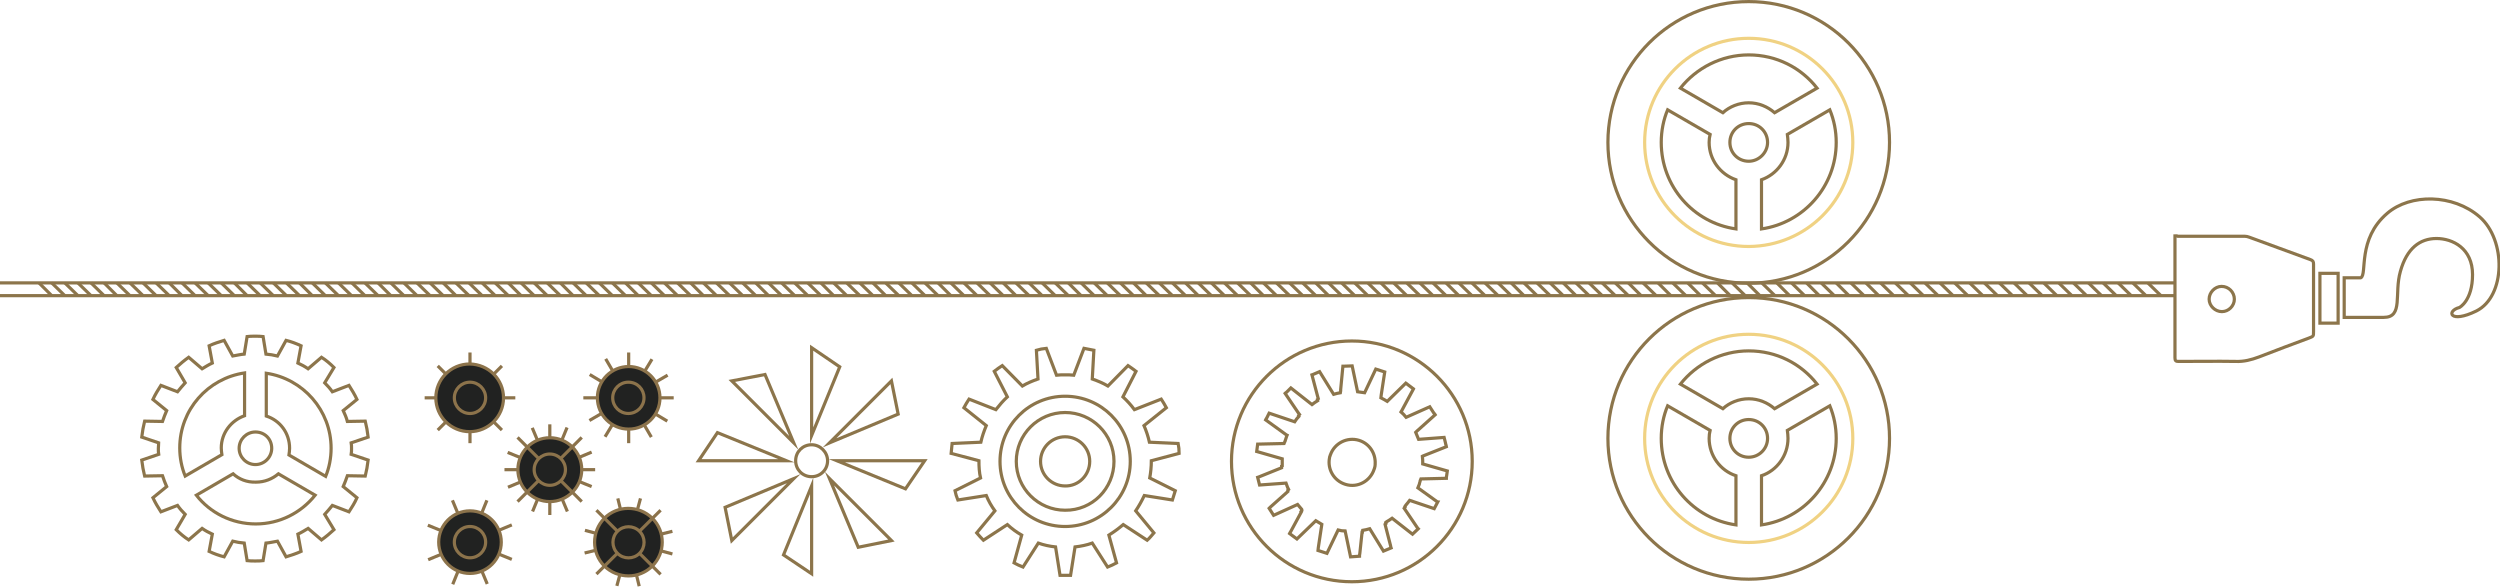 <?xml version="1.0" encoding="utf-8"?>
<!-- Generator: Adobe Illustrator 22.0.1, SVG Export Plug-In . SVG Version: 6.00 Build 0)  -->
<svg version="1.1" id="Layer_1" xmlns="http://www.w3.org/2000/svg" xmlns:xlink="http://www.w3.org/1999/xlink" x="0px" y="0px"
	 width="783px" height="183.7px" viewBox="0 0 783 183.7" style="enable-background:new 0 0 783 183.7;" xml:space="preserve">
<style type="text/css">
	.st0{fill:none;stroke:#8C754B;stroke-miterlimit:10;}
	.st1{fill:none;stroke:#F0D283;stroke-miterlimit:10;}
	.st2{fill-rule:evenodd;clip-rule:evenodd;fill:none;stroke:#8C754B;stroke-miterlimit:10;}
	.st3{fill:none;stroke:#8C734B;stroke-miterlimit:10;}
	.st4{fill:#212221;stroke:#8C734B;stroke-miterlimit:10;}
</style>
<g>
	<g>
		<path class="st0" d="M591.8,44.6c0-24.3-19.7-44.1-44.1-44.1c-24.3,0-44.1,19.7-44.1,44.1c0,24.3,19.7,44.1,44.1,44.1
			C572,88.7,591.8,68.9,591.8,44.6z"/>
		<g>
			<path class="st0" d="M553.6,44.6c0-3.3-2.6-5.9-5.9-5.9c-3.3,0-5.9,2.6-5.9,5.9c0,3.3,2.6,5.9,5.9,5.9
				C550.9,50.5,553.6,47.8,553.6,44.6z"/>
			<path class="st0" d="M543.7,56.3v15.4c-13.3-1.9-23.4-13.3-23.4-27.1c0-3.6,0.7-7.1,2-10.2l13.3,7.7c-0.2,0.8-0.3,1.6-0.3,2.5
				C535.3,50,538.8,54.6,543.7,56.3z"/>
			<path class="st0" d="M560,44.6c0-0.8-0.1-1.7-0.2-2.5l13.3-7.7c1.3,3.2,2,6.6,2,10.2c0,13.8-10.2,25.2-23.4,27.1V56.3
				C556.5,54.6,560,50,560,44.6z"/>
			<path class="st0" d="M539.6,35.3l-13.3-7.7c5-6.3,12.8-10.4,21.4-10.4c8.7,0,16.4,4,21.4,10.4l-13.3,7.7c-2.2-1.9-5-3.1-8.1-3.1
				C544.6,32.2,541.7,33.4,539.6,35.3z"/>
		</g>
		<path class="st1" d="M580.3,44.6c0-18-14.6-32.6-32.6-32.6c-18,0-32.6,14.6-32.6,32.6c0,18,14.6,32.6,32.6,32.6
			C565.7,77.1,580.3,62.6,580.3,44.6z"/>
	</g>
	<g>
		<path class="st0" d="M591.8,137.3c0-24.3-19.7-44.1-44.1-44.1c-24.3,0-44.1,19.7-44.1,44.1c0,24.3,19.7,44.1,44.1,44.1
			C572,181.4,591.8,161.7,591.8,137.3z"/>
		<g>
			<path class="st0" d="M553.6,137.3c0-3.3-2.6-5.9-5.9-5.9c-3.3,0-5.9,2.6-5.9,5.9c0,3.3,2.6,5.9,5.9,5.9
				C550.9,143.2,553.6,140.6,553.6,137.3z"/>
			<path class="st0" d="M543.7,149v15.4c-13.3-1.9-23.4-13.3-23.4-27.1c0-3.6,0.7-7.1,2-10.2l13.3,7.7c-0.2,0.8-0.3,1.6-0.3,2.5
				C535.3,142.7,538.8,147.4,543.7,149z"/>
			<path class="st0" d="M560,137.3c0-0.8-0.1-1.7-0.2-2.5l13.3-7.7c1.3,3.2,2,6.6,2,10.2c0,13.8-10.2,25.2-23.4,27.1V149
				C556.5,147.4,560,142.7,560,137.3z"/>
			<path class="st0" d="M539.6,128l-13.3-7.7c5-6.3,12.8-10.4,21.4-10.4c8.7,0,16.4,4,21.4,10.4l-13.3,7.7c-2.2-1.9-5-3.1-8.1-3.1
				C544.6,124.9,541.7,126.1,539.6,128z"/>
		</g>
		<path class="st1" d="M580.3,137.3c0-18-14.6-32.6-32.6-32.6c-18,0-32.6,14.6-32.6,32.6c0,18,14.6,32.6,32.6,32.6
			C565.7,169.9,580.3,155.3,580.3,137.3z"/>
	</g>
	<path class="st0" d="M450.2,157.2l-6.1-4.4c0.1-0.2,0.1-0.4,0.2-0.6c0-0.1,0.1-0.2,0.1-0.2c0.1-0.2,0.2-0.5,0.2-0.7
		c0-0.1,0.1-0.2,0.1-0.3c0-0.1,0.1-0.2,0.1-0.4l0,0c0.1-0.2,0.1-0.4,0.2-0.6l8-0.2l0-0.3l0.1-0.6l0.2-1.4l-7.7-2.2
		c0-0.8,0-1.6-0.1-2.4l0.2-0.1l0,0l7.3-2.9l-0.1-0.5l-0.1-0.3l-0.1-0.5l-0.4-1.6l-8,0.6c-0.3-0.7-0.6-1.5-0.9-2.2l0.3-0.3l0.1-0.1
		l5.7-5.1l-0.2-0.3l-0.2-0.2l-0.2-0.3l-1.1-1.7l-7.4,3.3c-0.5-0.6-1-1.2-1.6-1.7l0.3-0.5l0.1-0.2l3.5-6.5l-0.1-0.1l-0.2-0.1
		l-0.1-0.1l-2-1.5l-5.8,5.7c-0.6-0.4-1.3-0.7-2-1.1l0.1-0.9l1.1-7.2l-2.8-0.9l-3.5,7.4c-0.7-0.1-1.5-0.2-2.2-0.3l-1.7-8.1l-2.8,0.1
		l0,0l-0.1,0l0,0l-0.7,7.3l0,0.4l-0.1,0.6c-0.7,0.1-1.4,0.3-2.1,0.5l-4.4-7.1l-2.1,0.9l-0.3,0.1l0,0l1.8,6.8l0.2,0.7
		c-0.1,0.1-0.2,0.1-0.3,0.2l0.1,0.4c-0.6,0.4-1.2,0.7-1.8,1.2l-6.6-5.2l-1.3,1.3l-0.4,0.3l-0.1,0.1l4.2,6.2l0.3,0.4
		c-0.1,0.1-0.2,0.2-0.3,0.4l0.1,0.2c-0.5,0.5-0.9,1.1-1.3,1.7l-8-2.7l-0.7,1.4l-0.3,0.5l-0.1,0.2l6.5,4.7l0.2,0.1
		c-0.1,0.2-0.1,0.4-0.2,0.6l0,0c-0.1,0.4-0.3,0.8-0.4,1.2l0,0.1c0,0,0,0.1-0.1,0.1l0,0c-0.1,0.2-0.1,0.4-0.2,0.6l-8.3,0.2l0,0
		l-0.3,2.3l8,2.3c0,0.4,0,0.9,0,1.3c0,0.3,0,0.6,0,0.9l-0.2,0.1c0,0.2,0,0.3,0,0.5l-7.2,2.9l-0.3,0.1l0,0l0.6,2.4l8.3-0.6
		c0.2,0.5,0.3,1,0.5,1.4c0.1,0.2,0.2,0.4,0.3,0.6l-0.3,0.3c0,0.1,0.1,0.2,0.1,0.3l-5.5,4.9l-0.3,0.3l-0.1,0.1l1.4,2.2l7.5-3.4
		c0.4,0.5,0.8,0.9,1.2,1.4c0.1,0.1,0.2,0.2,0.2,0.3l-0.3,0.5c0,0,0.1,0.1,0.1,0.1l-3.3,6.1l-0.3,0.5l-0.1,0.2l2.3,1.7l5.9-5.7
		c0.6,0.4,1.3,0.7,1.9,1.1l-1.1,7.3l0,0l-0.1,0.9l2.8,0.9l3.5-7.3c0.7,0.2,1.5,0.3,2.2,0.3l1.7,8.1l2.8-0.2l0-0.3l0.1-0.6l0.7-6.6
		c0,0,0,0,0,0c0,0,0.1,0,0.1,0c0,0,0,0,0,0l0.1-0.6c0.7-0.1,1.5-0.3,2.2-0.5l4.3,7l2.4-1l-0.1-0.3l-0.1-0.5l-1.7-6.6
		c0.1-0.1,0.2-0.1,0.3-0.2l-0.1-0.4c0.1-0.1,0.2-0.1,0.3-0.2c0.6-0.3,1.1-0.7,1.7-1.1l6.4,5l1.8-1.7l-0.2-0.2l-0.2-0.3l-4-5.9
		c0.1-0.1,0.2-0.2,0.3-0.4l-0.1-0.2c0.1-0.2,0.3-0.3,0.4-0.5c0.4-0.4,0.7-0.9,1.1-1.4l7.7,2.6l1.1-2.1L450.2,157.2L450.2,157.2z
		 M416.4,143.4C416.4,143.4,416.4,143.4,416.4,143.4c0-0.2,0.1-0.5,0.2-0.7l0-0.1c0-0.1,0.1-0.2,0.1-0.2c1.3-3.6,5.2-5.6,8.9-4.5
		c3.3,1,5.3,4.1,5.1,7.4l0,0c0,0.1,0,0.1,0,0.2c0,0.4-0.1,0.8-0.2,1.1c0,0.1,0,0.2-0.1,0.3c-1.2,3.8-5.2,6-9,4.8
		C417.8,150.6,415.7,147,416.4,143.4z"/>
	<g>
		<path class="st0" d="M355.3,128.3l8.4-3.3c0.6,0.9,1.1,1.8,1.6,2.7l-7,5.6c0.7,1.6,1.3,3.4,1.7,5.2l9,0.4c0.2,1,0.3,2,0.3,3.1
			l-8.7,2.3c0,0,0,0,0,0c0,1.9-0.2,3.7-0.5,5.4l8,4c-0.3,1-0.6,2-0.9,2.9l-8.8-1.4c-0.8,1.7-1.7,3.3-2.7,4.8l5.7,6.9
			c-0.7,0.8-1.3,1.6-2.1,2.3l-7.5-4.9c-1.4,1.2-2.9,2.3-4.5,3.3l2.4,8.7c-0.9,0.5-1.8,0.9-2.8,1.3l-4.8-7.5c-1.7,0.6-3.6,1-5.4,1.2
			l-1.4,8.9H332l-1.4-8.9c-1.9-0.2-3.7-0.6-5.4-1.2l-4.8,7.5c-1-0.4-1.9-0.8-2.8-1.3l2.4-8.7c-1.6-0.9-3.1-2-4.5-3.3l-7.5,4.9
			c-0.7-0.7-1.4-1.5-2.1-2.3l5.7-6.9c-1.1-1.5-2-3.1-2.7-4.8l-8.9,1.4c-0.4-1-0.7-1.9-0.9-2.9l8-4c-0.4-1.7-0.5-3.6-0.5-5.4
			c0,0,0,0,0,0l-8.7-2.3c0.1-1,0.2-2.1,0.3-3.1l9-0.4c0.4-1.8,1-3.5,1.7-5.2l-7-5.6c0.5-0.9,1-1.8,1.6-2.7l8.4,3.3
			c1.1-1.4,2.3-2.8,3.6-4l-4.1-8c0.8-0.6,1.7-1.3,2.5-1.8l6.3,6.4c1.5-0.9,3.2-1.6,4.9-2.2l-0.5-9c1-0.3,2-0.5,3.1-0.6l3.2,8.4
			c0.9-0.1,1.8-0.1,2.7-0.1c0.9,0,1.8,0,2.7,0.1l3.2-8.4c1,0.2,2.1,0.4,3.1,0.6l-0.5,9c1.7,0.6,3.4,1.3,4.9,2.2l6.3-6.4
			c0.9,0.6,1.7,1.2,2.5,1.8l-4.1,8C353,125.5,354.2,126.8,355.3,128.3z"/>
		<path class="st0" d="M354,144.5c0-11.3-9.1-20.4-20.4-20.4c-11.3,0-20.4,9.1-20.4,20.4c0,11.3,9.1,20.4,20.4,20.4
			C344.8,164.9,354,155.8,354,144.5z"/>
		<path class="st0" d="M348.9,144.5c0-8.5-6.9-15.3-15.3-15.3c-8.5,0-15.3,6.9-15.3,15.3c0,8.5,6.9,15.3,15.3,15.3
			C342.1,159.9,348.9,153,348.9,144.5z"/>
		<path class="st0" d="M341.3,144.5c0-4.3-3.5-7.7-7.7-7.7c-4.3,0-7.7,3.5-7.7,7.7c0,4.3,3.5,7.7,7.7,7.7
			C337.8,152.3,341.3,148.8,341.3,144.5z"/>
	</g>
	<line class="st0" x1="0" y1="92.6" x2="681.4" y2="92.6"/>
	<line class="st0" x1="0" y1="88.6" x2="681.4" y2="88.6"/>
	<line class="st0" x1="672.7" y1="88.6" x2="676.8" y2="92.6"/>
	<line class="st0" x1="668" y1="88.6" x2="672.1" y2="92.6"/>
	<line class="st0" x1="663.4" y1="88.6" x2="667.5" y2="92.6"/>
	<line class="st0" x1="658.7" y1="88.6" x2="662.8" y2="92.6"/>
	<line class="st0" x1="654.1" y1="88.6" x2="658.2" y2="92.6"/>
	<line class="st0" x1="649.4" y1="88.6" x2="653.5" y2="92.6"/>
	<line class="st0" x1="644.8" y1="88.6" x2="648.9" y2="92.6"/>
	<line class="st0" x1="640.1" y1="88.6" x2="644.2" y2="92.6"/>
	<line class="st0" x1="635.5" y1="88.6" x2="639.6" y2="92.6"/>
	<line class="st0" x1="630.8" y1="88.6" x2="634.9" y2="92.6"/>
	<line class="st0" x1="626.2" y1="88.6" x2="630.3" y2="92.6"/>
	<line class="st0" x1="621.5" y1="88.6" x2="625.6" y2="92.6"/>
	<line class="st0" x1="616.9" y1="88.6" x2="621" y2="92.6"/>
	<line class="st0" x1="612.2" y1="88.6" x2="616.3" y2="92.6"/>
	<line class="st0" x1="607.6" y1="88.6" x2="611.7" y2="92.6"/>
	<line class="st0" x1="602.9" y1="88.6" x2="607" y2="92.6"/>
	<line class="st0" x1="598.3" y1="88.6" x2="602.4" y2="92.6"/>
	<line class="st0" x1="593.6" y1="88.6" x2="597.7" y2="92.6"/>
	<line class="st0" x1="589" y1="88.6" x2="593.1" y2="92.6"/>
	<line class="st0" x1="584.4" y1="88.6" x2="588.4" y2="92.6"/>
	<line class="st0" x1="579.7" y1="88.6" x2="583.8" y2="92.6"/>
	<line class="st0" x1="575.1" y1="88.6" x2="579.1" y2="92.6"/>
	<line class="st0" x1="570.4" y1="88.6" x2="574.5" y2="92.6"/>
	<line class="st0" x1="565.8" y1="88.6" x2="569.8" y2="92.6"/>
	<line class="st0" x1="561.1" y1="88.6" x2="565.2" y2="92.6"/>
	<line class="st0" x1="556.5" y1="88.6" x2="560.5" y2="92.6"/>
	<line class="st0" x1="551.8" y1="88.6" x2="555.9" y2="92.6"/>
	<line class="st0" x1="547.2" y1="88.6" x2="551.2" y2="92.6"/>
	<line class="st0" x1="542.5" y1="88.6" x2="546.6" y2="92.6"/>
	<line class="st0" x1="537.9" y1="88.6" x2="541.9" y2="92.6"/>
	<line class="st0" x1="533.2" y1="88.6" x2="537.3" y2="92.6"/>
	<line class="st0" x1="528.6" y1="88.6" x2="532.6" y2="92.6"/>
	<line class="st0" x1="523.9" y1="88.6" x2="528" y2="92.6"/>
	<line class="st0" x1="519.3" y1="88.6" x2="523.3" y2="92.6"/>
	<line class="st0" x1="514.6" y1="88.6" x2="518.7" y2="92.6"/>
	<line class="st0" x1="510" y1="88.6" x2="514" y2="92.6"/>
	<line class="st0" x1="505.9" y1="88.6" x2="510" y2="92.6"/>
	<line class="st0" x1="501.8" y1="88.6" x2="505.9" y2="92.6"/>
	<line class="st0" x1="497.7" y1="88.6" x2="501.8" y2="92.6"/>
	<line class="st0" x1="493.6" y1="88.6" x2="497.7" y2="92.6"/>
	<line class="st0" x1="489.6" y1="88.6" x2="493.6" y2="92.6"/>
	<line class="st0" x1="485.5" y1="88.6" x2="489.6" y2="92.6"/>
	<line class="st0" x1="481.4" y1="88.6" x2="485.5" y2="92.6"/>
	<line class="st0" x1="477.3" y1="88.6" x2="481.4" y2="92.6"/>
	<line class="st0" x1="473.3" y1="88.6" x2="477.3" y2="92.6"/>
	<line class="st0" x1="469.2" y1="88.6" x2="473.3" y2="92.6"/>
	<line class="st0" x1="465.1" y1="88.6" x2="469.2" y2="92.6"/>
	<line class="st0" x1="461" y1="88.6" x2="465.1" y2="92.6"/>
	<line class="st0" x1="456.9" y1="88.6" x2="461" y2="92.6"/>
	<line class="st0" x1="452.9" y1="88.6" x2="456.9" y2="92.6"/>
	<line class="st0" x1="448.8" y1="88.6" x2="452.9" y2="92.6"/>
	<line class="st0" x1="444.7" y1="88.6" x2="448.8" y2="92.6"/>
	<line class="st0" x1="440.6" y1="88.6" x2="444.7" y2="92.6"/>
	<line class="st0" x1="436.5" y1="88.6" x2="440.6" y2="92.6"/>
	<line class="st0" x1="432.5" y1="88.6" x2="436.5" y2="92.6"/>
	<line class="st0" x1="428.4" y1="88.6" x2="432.5" y2="92.6"/>
	<line class="st0" x1="424.3" y1="88.6" x2="428.4" y2="92.6"/>
	<line class="st0" x1="420.2" y1="88.6" x2="424.3" y2="92.6"/>
	<line class="st0" x1="416.1" y1="88.6" x2="420.2" y2="92.6"/>
	<line class="st0" x1="412.1" y1="88.6" x2="416.1" y2="92.6"/>
	<line class="st0" x1="408" y1="88.6" x2="412.1" y2="92.6"/>
	<line class="st0" x1="403.9" y1="88.6" x2="408" y2="92.6"/>
	<line class="st0" x1="399.8" y1="88.6" x2="403.9" y2="92.6"/>
	<line class="st0" x1="395.7" y1="88.6" x2="399.8" y2="92.6"/>
	<line class="st0" x1="391.7" y1="88.6" x2="395.7" y2="92.6"/>
	<line class="st0" x1="387.6" y1="88.6" x2="391.7" y2="92.6"/>
	<line class="st0" x1="383.5" y1="88.6" x2="387.6" y2="92.6"/>
	<line class="st0" x1="379.4" y1="88.6" x2="383.5" y2="92.6"/>
	<line class="st0" x1="375.3" y1="88.6" x2="379.4" y2="92.6"/>
	<line class="st0" x1="371.3" y1="88.6" x2="375.3" y2="92.6"/>
	<line class="st0" x1="367.2" y1="88.6" x2="371.3" y2="92.6"/>
	<line class="st0" x1="363.1" y1="88.6" x2="367.2" y2="92.6"/>
	<line class="st0" x1="359" y1="88.6" x2="363.1" y2="92.6"/>
	<line class="st0" x1="355" y1="88.6" x2="359" y2="92.6"/>
	<line class="st0" x1="350.9" y1="88.6" x2="355" y2="92.6"/>
	<line class="st0" x1="346.8" y1="88.6" x2="350.9" y2="92.6"/>
	<line class="st0" x1="342.7" y1="88.6" x2="346.8" y2="92.6"/>
	<line class="st0" x1="338.6" y1="88.6" x2="342.7" y2="92.6"/>
	<line class="st0" x1="334.6" y1="88.6" x2="338.6" y2="92.6"/>
	<line class="st0" x1="330.5" y1="88.6" x2="334.6" y2="92.6"/>
	<line class="st0" x1="326.4" y1="88.6" x2="330.5" y2="92.6"/>
	<line class="st0" x1="322.3" y1="88.6" x2="326.4" y2="92.6"/>
	<line class="st0" x1="318.2" y1="88.6" x2="322.3" y2="92.6"/>
	<line class="st0" x1="314.2" y1="88.6" x2="318.2" y2="92.6"/>
	<line class="st0" x1="310.1" y1="88.6" x2="314.2" y2="92.6"/>
	<line class="st0" x1="306" y1="88.6" x2="310.1" y2="92.6"/>
	<line class="st0" x1="301.9" y1="88.6" x2="306" y2="92.6"/>
	<line class="st0" x1="297.8" y1="88.6" x2="301.9" y2="92.6"/>
	<line class="st0" x1="293.8" y1="88.6" x2="297.8" y2="92.6"/>
	<line class="st0" x1="289.7" y1="88.6" x2="293.8" y2="92.6"/>
	<line class="st0" x1="285.6" y1="88.6" x2="289.7" y2="92.6"/>
	<line class="st0" x1="281.5" y1="88.6" x2="285.6" y2="92.6"/>
	<line class="st0" x1="277.4" y1="88.6" x2="281.5" y2="92.6"/>
	<line class="st0" x1="273.4" y1="88.6" x2="277.4" y2="92.6"/>
	<line class="st0" x1="269.3" y1="88.6" x2="273.4" y2="92.6"/>
	<line class="st0" x1="265.2" y1="88.6" x2="269.3" y2="92.6"/>
	<line class="st0" x1="261.1" y1="88.6" x2="265.2" y2="92.6"/>
	<line class="st0" x1="257.1" y1="88.6" x2="261.1" y2="92.6"/>
	<line class="st0" x1="253" y1="88.6" x2="257.1" y2="92.6"/>
	<line class="st0" x1="248.9" y1="88.6" x2="253" y2="92.6"/>
	<line class="st0" x1="244.8" y1="88.6" x2="248.9" y2="92.6"/>
	<line class="st0" x1="240.7" y1="88.6" x2="244.8" y2="92.6"/>
	<line class="st0" x1="236.7" y1="88.6" x2="240.7" y2="92.6"/>
	<line class="st0" x1="232.6" y1="88.6" x2="236.7" y2="92.6"/>
	<line class="st0" x1="228.5" y1="88.6" x2="232.6" y2="92.6"/>
	<line class="st0" x1="224.4" y1="88.6" x2="228.5" y2="92.6"/>
	<line class="st0" x1="220.3" y1="88.6" x2="224.4" y2="92.6"/>
	<line class="st0" x1="216.3" y1="88.6" x2="220.3" y2="92.6"/>
	<line class="st0" x1="212.2" y1="88.6" x2="216.3" y2="92.6"/>
	<line class="st0" x1="208.1" y1="88.6" x2="212.2" y2="92.6"/>
	<line class="st0" x1="204" y1="88.6" x2="208.1" y2="92.6"/>
	<line class="st0" x1="199.9" y1="88.6" x2="204" y2="92.6"/>
	<line class="st0" x1="195.9" y1="88.6" x2="199.9" y2="92.6"/>
	<line class="st0" x1="191.8" y1="88.6" x2="195.9" y2="92.6"/>
	<line class="st0" x1="187.7" y1="88.6" x2="191.8" y2="92.6"/>
	<line class="st0" x1="183.6" y1="88.6" x2="187.7" y2="92.6"/>
	<line class="st0" x1="179.5" y1="88.6" x2="183.6" y2="92.6"/>
	<line class="st0" x1="175.5" y1="88.6" x2="179.5" y2="92.6"/>
	<line class="st0" x1="171.4" y1="88.6" x2="175.5" y2="92.6"/>
	<line class="st0" x1="167.3" y1="88.6" x2="171.4" y2="92.6"/>
	<line class="st0" x1="163.2" y1="88.6" x2="167.3" y2="92.6"/>
	<line class="st0" x1="159.2" y1="88.6" x2="163.2" y2="92.6"/>
	<line class="st0" x1="155.1" y1="88.6" x2="159.2" y2="92.6"/>
	<line class="st0" x1="151" y1="88.6" x2="155.1" y2="92.6"/>
	<line class="st0" x1="146.9" y1="88.6" x2="151" y2="92.6"/>
	<line class="st0" x1="142.8" y1="88.6" x2="146.9" y2="92.6"/>
	<line class="st0" x1="138.8" y1="88.6" x2="142.8" y2="92.6"/>
	<line class="st0" x1="134.7" y1="88.6" x2="138.8" y2="92.6"/>
	<line class="st0" x1="130.6" y1="88.6" x2="134.7" y2="92.6"/>
	<line class="st0" x1="126.5" y1="88.6" x2="130.6" y2="92.6"/>
	<line class="st0" x1="122.4" y1="88.6" x2="126.5" y2="92.6"/>
	<line class="st0" x1="118.4" y1="88.6" x2="122.4" y2="92.6"/>
	<line class="st0" x1="114.3" y1="88.6" x2="118.4" y2="92.6"/>
	<line class="st0" x1="110.2" y1="88.6" x2="114.3" y2="92.6"/>
	<line class="st0" x1="106" y1="88.6" x2="110.1" y2="92.6"/>
	<line class="st0" x1="101.9" y1="88.6" x2="106" y2="92.6"/>
	<line class="st0" x1="97.8" y1="88.6" x2="101.9" y2="92.6"/>
	<line class="st0" x1="93.8" y1="88.6" x2="97.8" y2="92.6"/>
	<line class="st0" x1="89.7" y1="88.6" x2="93.8" y2="92.6"/>
	<line class="st0" x1="85.6" y1="88.6" x2="89.7" y2="92.6"/>
	<line class="st0" x1="81.5" y1="88.6" x2="85.6" y2="92.6"/>
	<line class="st0" x1="77.4" y1="88.6" x2="81.5" y2="92.6"/>
	<line class="st0" x1="73.4" y1="88.6" x2="77.4" y2="92.6"/>
	<line class="st0" x1="69.3" y1="88.6" x2="73.4" y2="92.6"/>
	<line class="st0" x1="65.2" y1="88.6" x2="69.3" y2="92.6"/>
	<line class="st0" x1="61.1" y1="88.6" x2="65.2" y2="92.6"/>
	<line class="st0" x1="57" y1="88.6" x2="61.1" y2="92.6"/>
	<line class="st0" x1="53" y1="88.6" x2="57" y2="92.6"/>
	<line class="st0" x1="48.9" y1="88.6" x2="53" y2="92.6"/>
	<line class="st0" x1="44.8" y1="88.6" x2="48.9" y2="92.6"/>
	<line class="st0" x1="40.7" y1="88.6" x2="44.8" y2="92.6"/>
	<line class="st0" x1="36.6" y1="88.6" x2="40.7" y2="92.6"/>
	<line class="st0" x1="32.6" y1="88.6" x2="36.6" y2="92.6"/>
	<line class="st0" x1="28.5" y1="88.6" x2="32.6" y2="92.6"/>
	<line class="st0" x1="24.4" y1="88.6" x2="28.5" y2="92.6"/>
	<line class="st0" x1="20.3" y1="88.6" x2="24.4" y2="92.6"/>
	<line class="st0" x1="16.2" y1="88.6" x2="20.3" y2="92.6"/>
	<line class="st0" x1="12.2" y1="88.6" x2="16.2" y2="92.6"/>
	<g>
		<path class="st2" d="M681.2,73.9c0,0.4,0,0.7,0,1c0,12.4,0,24.8,0,37.2c0,0.9,0.3,1.1,1.1,1.1c6,0,11.9-0.1,17.9,0
			c2.6,0.1,4.9-0.5,7.3-1.4c5.2-2,10.4-4,15.6-5.9c1.5-0.6,1.5-0.5,1.5-2.1c0-7,0-14.1,0-21.1c0-0.8-0.2-1.1-1-1.4
			c-6.4-2.3-12.7-4.7-19.1-7c-0.5-0.2-1-0.3-1.4-0.3c-7,0-14,0-21,0C681.8,73.8,681.6,73.9,681.2,73.9z M691.9,93.7
			c0-2.1,1.8-4,3.9-4c2.2,0,4,1.8,4,4c0,2.1-1.8,3.9-3.9,3.9C693.8,97.6,691.9,95.8,691.9,93.7z"/>
		<path class="st2" d="M732.3,85.6c-1.7,0-3.3,0-5,0c-0.2,0-0.4,0-0.7,0c0,5.2,0,10.4,0,15.6c1.9,0,3.7,0,5.7,0
			C732.3,96.1,732.3,90.9,732.3,85.6z"/>
	</g>
	<path class="st0" d="M259.2,144.3c0,2.8-2.2,5-5,5c-2.8,0-5-2.2-5-5c0-2.8,2.2-5,5-5C256.9,139.3,259.2,141.6,259.2,144.3z"/>
	<g>
		<g>
			<polygon class="st0" points="254.2,136.4 254.2,108.9 263,114.9 			"/>
			<polygon class="st0" points="254.2,152.2 254.2,179.7 245.4,173.8 			"/>
		</g>
		<g>
			<polygon class="st0" points="262.1,144.3 289.6,144.3 283.6,153.1 			"/>
			<polygon class="st0" points="246.3,144.3 218.8,144.3 224.7,135.5 			"/>
		</g>
	</g>
	<g>
		<g>
			<polygon class="st0" points="259.8,138.7 279.2,119.3 281.3,129.7 			"/>
			<polygon class="st0" points="248.6,149.9 229.2,169.3 227.1,158.9 			"/>
		</g>
		<g>
			<polygon class="st0" points="259.8,149.9 279.2,169.3 268.8,171.4 			"/>
			<polygon class="st0" points="248.6,138.7 229.2,119.3 239.6,117.3 			"/>
		</g>
	</g>
	<circle class="st0" cx="423.4" cy="144.5" r="37.7"/>
	<g>
		<g>
			<g>
				<line class="st3" x1="160.3" y1="164.4" x2="134.1" y2="175.3"/>
				<line class="st3" x1="152.6" y1="182.9" x2="141.7" y2="156.7"/>
			</g>
			<g>
				<line class="st3" x1="160.3" y1="175.2" x2="134" y2="164.5"/>
				<line class="st3" x1="141.8" y1="183" x2="152.5" y2="156.7"/>
			</g>
		</g>
		<path class="st4" d="M157,169.8c0,5.4-4.4,9.8-9.8,9.8c-5.4,0-9.8-4.4-9.8-9.8c0-5.4,4.4-9.8,9.8-9.8
			C152.6,160,157,164.4,157,169.8z"/>
		<path class="st4" d="M152.1,169.8c0,2.7-2.2,4.9-4.9,4.9c-2.7,0-4.9-2.2-4.9-4.9s2.2-4.9,4.9-4.9
			C149.9,164.9,152.1,167.1,152.1,169.8z"/>
	</g>
	<g>
		<g>
			<g>
				<line class="st4" x1="172.2" y1="132.9" x2="172.2" y2="161.3"/>
				<line class="st4" x1="186.4" y1="147.1" x2="158" y2="147.1"/>
			</g>
		</g>
		<g>
			<g>
				<g>
					<line class="st4" x1="177.6" y1="133.9" x2="166.8" y2="160.2"/>
					<line class="st4" x1="185.3" y1="152.4" x2="159" y2="141.7"/>
				</g>
				<g>
					<line class="st4" x1="185.3" y1="141.6" x2="159.1" y2="152.6"/>
					<line class="st4" x1="177.7" y1="160.2" x2="166.7" y2="134"/>
				</g>
			</g>
		</g>
		<path class="st4" d="M182.2,147.1c0,5.5-4.5,10-10,10c-5.5,0-10-4.5-10-10c0-5.5,4.5-10,10-10
			C177.7,137.1,182.2,141.5,182.2,147.1z"/>
		<g>
			<g>
				<line class="st4" x1="182.2" y1="137" x2="162.1" y2="157.1"/>
				<line class="st4" x1="182.2" y1="157.1" x2="162.1" y2="137"/>
			</g>
		</g>
		<path class="st4" d="M177.1,147.1c0,2.7-2.2,4.9-4.9,4.9c-2.7,0-4.9-2.2-4.9-4.9c0-2.7,2.2-4.9,4.9-4.9
			C174.9,142.2,177.1,144.4,177.1,147.1z"/>
	</g>
	<g>
		<g>
			<g>
				<line class="st4" x1="147.2" y1="110.4" x2="147.2" y2="138.8"/>
				<line class="st4" x1="161.4" y1="124.6" x2="133" y2="124.6"/>
			</g>
		</g>
		<g>
			<g>
				<line class="st4" x1="157.2" y1="114.6" x2="137.1" y2="134.7"/>
				<line class="st4" x1="157.2" y1="134.7" x2="137.1" y2="114.6"/>
			</g>
		</g>
		<path class="st4" d="M157.7,124.6c0,5.8-4.7,10.6-10.6,10.6c-5.8,0-10.6-4.7-10.6-10.6c0-5.8,4.7-10.6,10.6-10.6
			C153,114.1,157.7,118.8,157.7,124.6z"/>
		<path class="st4" d="M152.1,124.6c0,2.7-2.2,4.9-4.9,4.9c-2.7,0-4.9-2.2-4.9-4.9c0-2.7,2.2-4.9,4.9-4.9
			C149.9,119.7,152.1,121.9,152.1,124.6z"/>
	</g>
	<g>
		<g>
			<line class="st3" x1="196.9" y1="110.4" x2="196.9" y2="138.8"/>
			<line class="st3" x1="211" y1="124.6" x2="182.7" y2="124.6"/>
		</g>
		<g>
			<line class="st3" x1="204.2" y1="112.5" x2="189.5" y2="136.8"/>
			<line class="st3" x1="209" y1="131.9" x2="184.7" y2="117.3"/>
		</g>
		<g>
			<line class="st3" x1="209.1" y1="117.5" x2="184.6" y2="131.7"/>
			<line class="st3" x1="204" y1="136.9" x2="189.7" y2="112.4"/>
		</g>
		<path class="st4" d="M206.7,124.6c0,5.4-4.4,9.8-9.8,9.8c-5.4,0-9.8-4.4-9.8-9.8c0-5.4,4.4-9.8,9.8-9.8
			C202.3,114.8,206.7,119.2,206.7,124.6z"/>
		<path class="st4" d="M201.7,124.6c0,2.7-2.2,4.9-4.9,4.9c-2.7,0-4.9-2.2-4.9-4.9c0-2.7,2.2-4.9,4.9-4.9
			C199.6,119.7,201.7,121.9,201.7,124.6z"/>
	</g>
	<g>
		<g>
			<g>
				<line class="st4" x1="210.6" y1="166.4" x2="183.1" y2="173.2"/>
				<line class="st4" x1="200.2" y1="183.6" x2="193.5" y2="156.1"/>
			</g>
		</g>
		<g>
			<g>
				<line class="st4" x1="210.6" y1="173.5" x2="183.2" y2="166.1"/>
				<line class="st4" x1="193.2" y1="183.5" x2="200.6" y2="156.1"/>
			</g>
		</g>
		<path class="st4" d="M204.3,177.3c-4.1,4.1-10.8,4.1-15,0c-4.1-4.1-4.1-10.8,0-15c4.1-4.1,10.8-4.1,15,0
			C208.5,166.5,208.4,173.2,204.3,177.3z"/>
		<g>
			<g>
				<line class="st4" x1="206.9" y1="159.8" x2="186.8" y2="179.8"/>
				<line class="st4" x1="206.9" y1="179.9" x2="186.8" y2="159.8"/>
			</g>
		</g>
		<path class="st4" d="M200.3,173.3c-1.9,1.9-5,1.9-6.9,0c-1.9-1.9-1.9-5,0-6.9c1.9-1.9,5-1.9,6.9,0
			C202.2,168.3,202.2,171.4,200.3,173.3z"/>
	</g>
	<g>
		<path class="st0" d="M110.1,140.5c0-0.6,0-1.2-0.1-1.8l5.3-1.8c-0.2-1.7-0.5-3.4-0.9-5l-5.6,0.1c-0.3-1.2-0.8-2.3-1.3-3.4l4.3-3.5
			c-0.7-1.5-1.6-3-2.5-4.4l-5.2,2c-0.7-1-1.5-1.9-2.4-2.8l2.9-4.8c-1.2-1.2-2.5-2.3-3.9-3.2l-4.2,3.6c-1-0.7-2.1-1.3-3.2-1.8l1-5.4
			c-1.5-0.7-3.1-1.3-4.7-1.7l-2.7,4.9c-1.2-0.3-2.4-0.5-3.6-0.6l-0.9-5.5c-0.8-0.1-1.7-0.1-2.5-0.1c-0.9,0-1.7,0-2.5,0.1l-0.9,5.5
			c-1.2,0.1-2.4,0.4-3.6,0.6l-2.7-4.9c-1.6,0.5-3.2,1-4.7,1.7l1,5.4c-1.1,0.5-2.2,1.2-3.2,1.8l-4.2-3.6c-1.4,1-2.7,2.1-3.9,3.2
			l2.8,4.8c-0.8,0.9-1.6,1.8-2.4,2.8l-5.2-2c-0.9,1.4-1.8,2.9-2.5,4.4l4.3,3.5c-0.5,1.1-0.9,2.3-1.3,3.4l-5.6-0.1
			c-0.4,1.6-0.7,3.3-0.9,5l5.3,1.8c0,0.6-0.1,1.2-0.1,1.8c0,0.6,0,1.2,0.1,1.8l-5.3,1.8c0.2,1.7,0.5,3.4,0.9,5l5.6-0.1
			c0.4,1.2,0.8,2.3,1.3,3.4l-4.3,3.5c0.7,1.5,1.6,3,2.5,4.4l5.2-2c0.7,1,1.5,1.9,2.4,2.8l-2.8,4.8c1.2,1.2,2.5,2.3,3.9,3.2l4.2-3.6
			c1,0.7,2.1,1.3,3.2,1.8l-1,5.4c1.5,0.7,3.1,1.3,4.7,1.7l2.7-4.9c1.2,0.3,2.4,0.5,3.6,0.6l0.9,5.5c0.8,0.1,1.7,0.1,2.5,0.1
			c0.9,0,1.7,0,2.5-0.1l0.9-5.5c1.2-0.1,2.4-0.4,3.6-0.6l2.7,4.9c1.6-0.5,3.2-1,4.7-1.7l-1-5.4c1.1-0.5,2.2-1.2,3.2-1.8l4.2,3.6
			c1.4-1,2.7-2.1,3.9-3.2l-2.9-4.8c0.8-0.9,1.6-1.8,2.4-2.8l5.2,2c0.9-1.4,1.8-2.8,2.5-4.4l-4.3-3.5c0.5-1.1,0.9-2.3,1.3-3.4
			l5.6,0.1c0.4-1.6,0.7-3.3,0.9-5l-5.3-1.8C110.1,141.7,110.1,141.1,110.1,140.5z"/>
		<g>
			<path class="st0" d="M85.1,140.4c0,2.8-2.3,5.1-5.1,5.1c-2.8,0-5.1-2.3-5.1-5.1c0-2.8,2.3-5.1,5.1-5.1
				C82.9,135.3,85.1,137.5,85.1,140.4z"/>
			<path class="st0" d="M76.6,130.2v-13.4c-11.5,1.7-20.3,11.5-20.3,23.5c0,3.1,0.6,6.1,1.7,8.8l11.5-6.7c-0.1-0.7-0.2-1.4-0.2-2.1
				C69.3,135.6,72.4,131.7,76.6,130.2z"/>
			<path class="st0" d="M90.7,140.4c0,0.7-0.1,1.4-0.2,2.1l11.5,6.7c1.1-2.7,1.7-5.7,1.7-8.8c0-11.9-8.8-21.8-20.3-23.5v13.4
				C87.7,131.7,90.7,135.6,90.7,140.4z"/>
			<path class="st0" d="M73,148.4l-11.5,6.7c4.3,5.5,11.1,9,18.6,9s14.2-3.5,18.6-9l-11.5-6.7c-1.9,1.6-4.3,2.6-7,2.6
				C77.3,151.1,74.9,150.1,73,148.4z"/>
		</g>
	</g>
	<path class="st0" d="M770.3,96.3c0,0,4.1-2.1,4.1-10.3s-6.2-11.3-11.3-11.3c-5.2,0-9.3,3.1-11.3,10.3c-2,7,1,14.4-5.2,14.4
		s-12.4,0-12.4,0V87h5.2c2.1-1-1.2-12.1,8.3-20.2c7.2-6.2,20.6-6.1,28.9,1.1c8.4,7.3,8.2,24.9-1,29.5
		C767.2,101.5,766.1,97.4,770.3,96.3z"/>
</g>
</svg>
